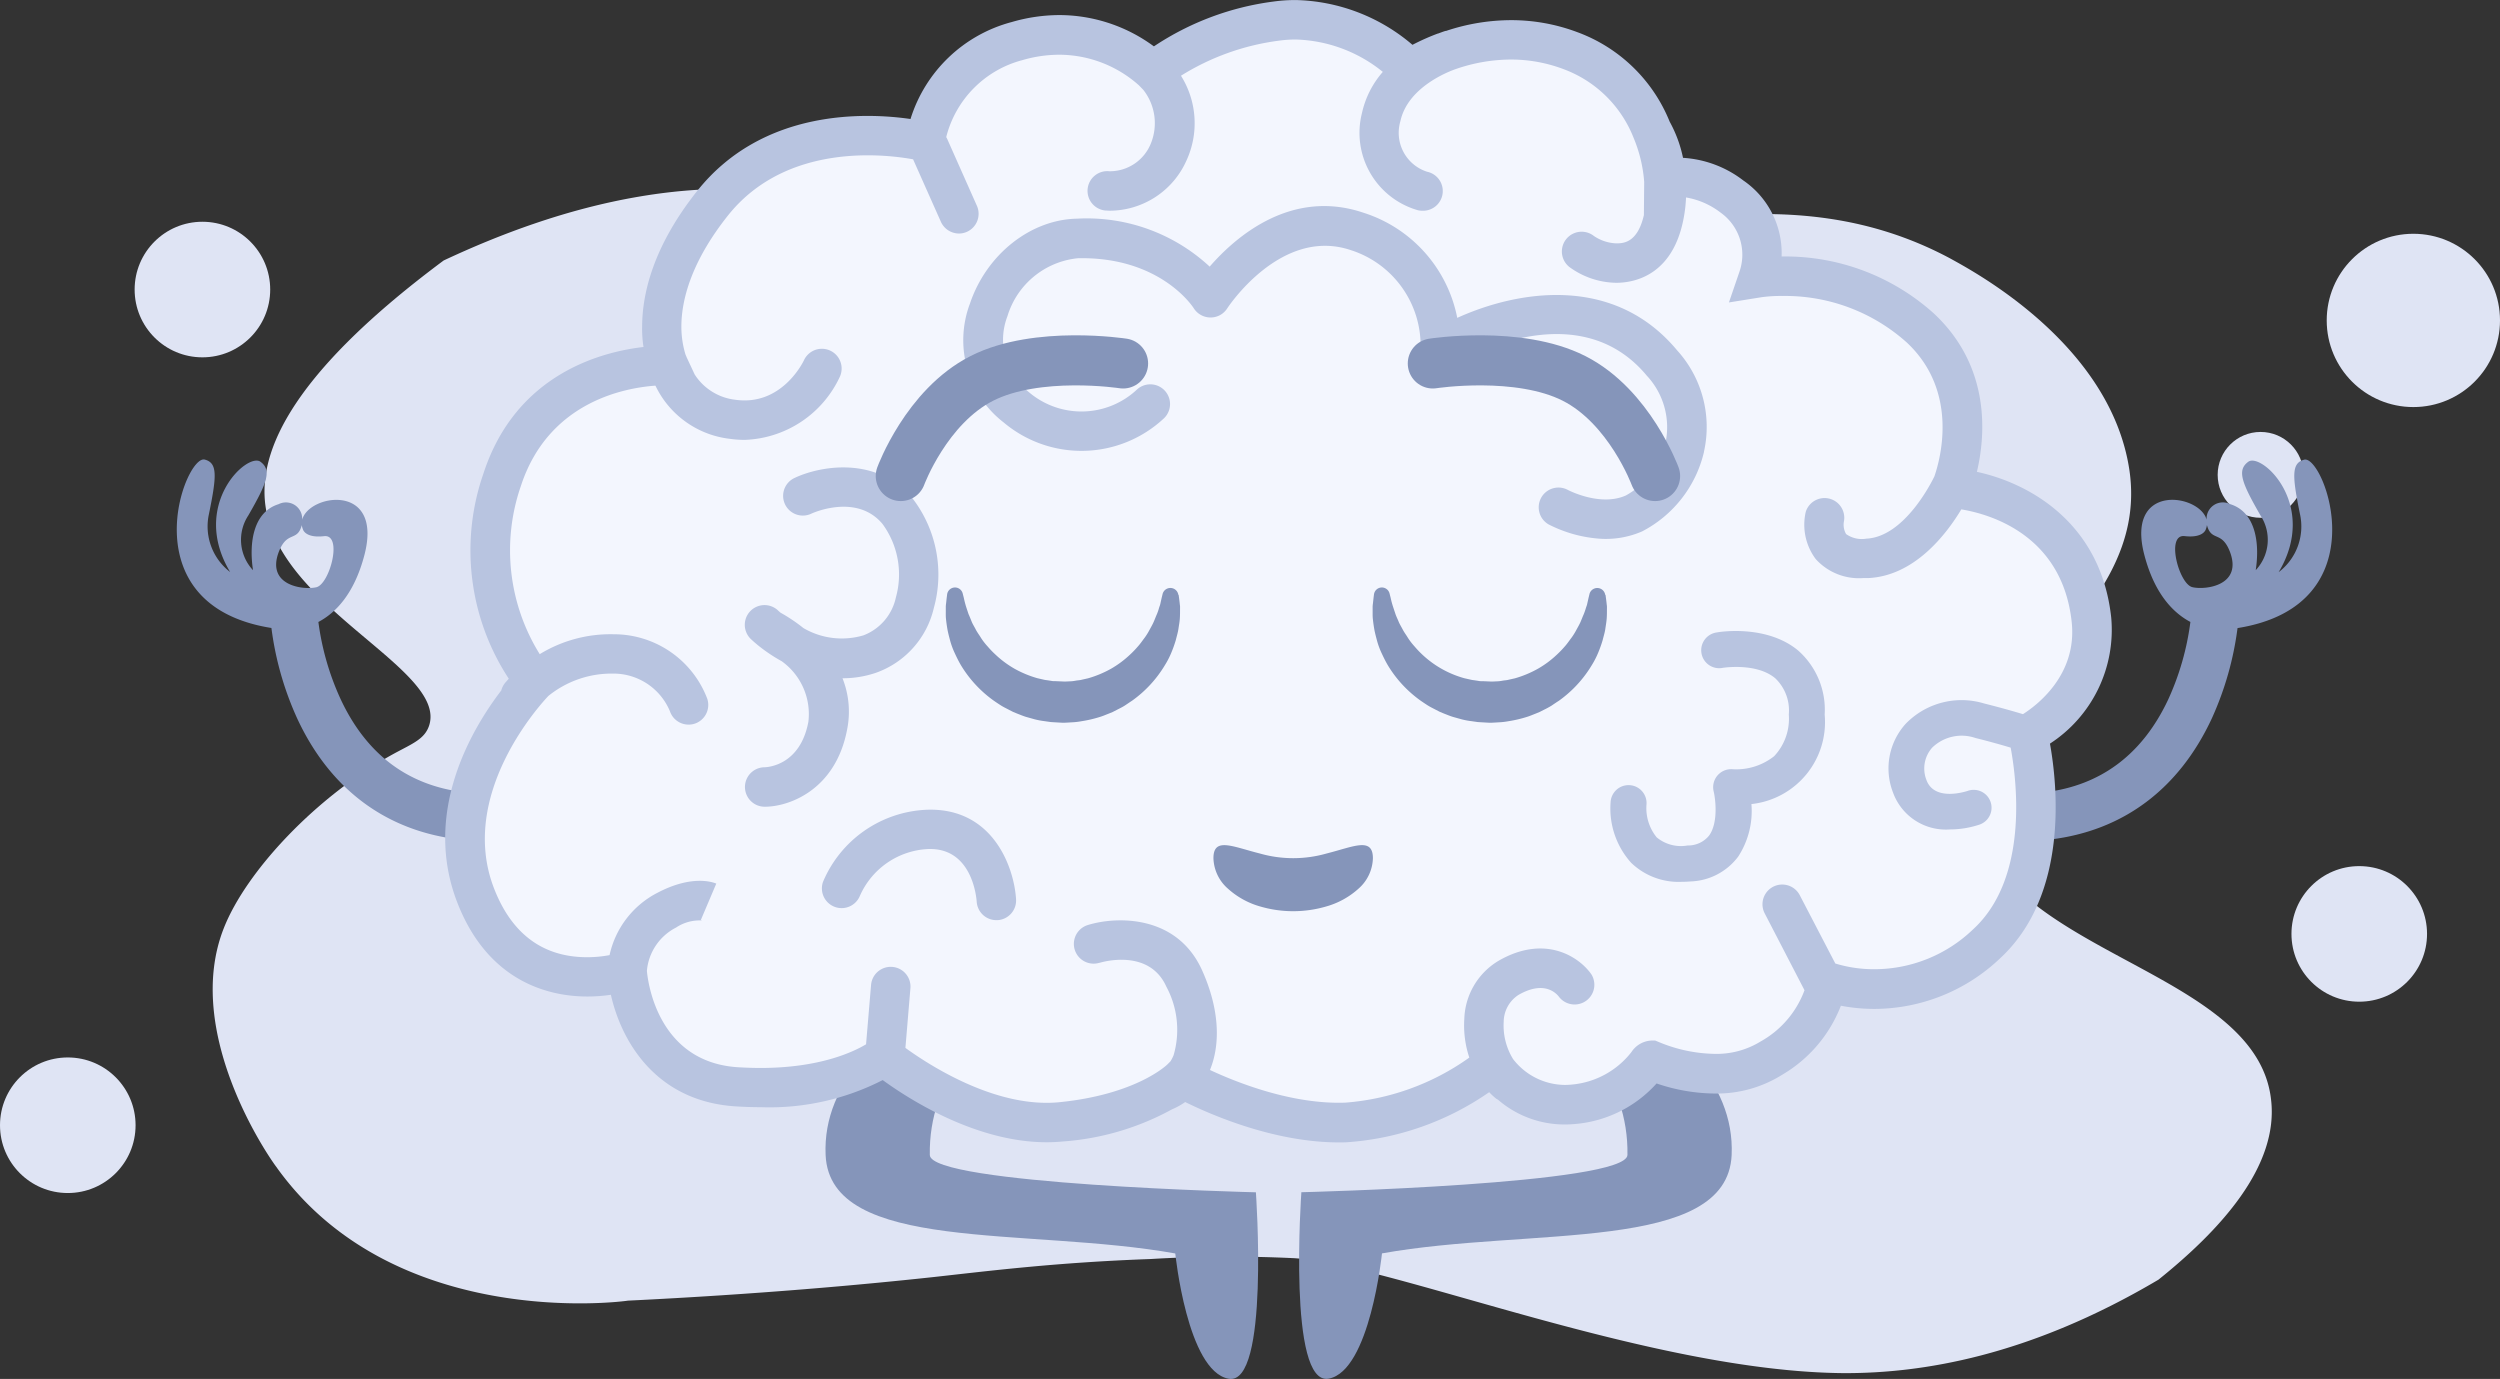 <svg xmlns="http://www.w3.org/2000/svg" width="199.699" height="110.15" viewBox="0 0 199.699 110.15">
  <rect x="0" y="0" width="199.699" height="110.15" fill="#333333" stroke="none"/>
  <g id="Group_14964" data-name="Group 14964" transform="translate(-88 -270.84)">
    <g id="Group_13207" data-name="Group 13207" transform="translate(7 95.859)">
      <g id="Group_12397" data-name="Group 12397" transform="translate(81 190.066)">
        <g id="Group_12390" data-name="Group 12390">
          <g id="Groupe_11172" data-name="Groupe 11172" transform="translate(0 0)">
            <g id="fusee" transform="translate(0 0)">
              <g id="OBJECTS">
                <g id="Groupe_10733" data-name="Groupe 10733">
                  <path id="Tracé_20852" data-name="Tracé 20852" d="M173.472,87.142c-10.415,6.168-18.984,7.467-25.011,7.467-15.415-.066-36.113-8.635-43.995-9.181a106.771,106.771,0,0,0-11.517.066c-7.533.273-12.816.942-17.336,1.441-5.65.612-13.984,1.375-24.4,1.883-.819.132-18.833,2.326-28.1-10.7-.678-.9-7.467-10.791-4.172-19.078,1.789-4.52,7.336-10.481,13.569-13.908,1.507-.819,2.467-1.168,2.825-2.26C36.761,38.42,23.653,33.627,22.3,25.6c-.687-4.04,1.3-10.274,14.191-19.869C45.4,1.554,58-2.42,70.548,1.827,81.236,5.462,82.2,11.7,91.989,13.617,104.4,15.952,107.753,6.9,129,3.409c8.918-1.507,18.362-2.881,27.76,2.119,1.883,1.036,12.882,6.855,14.389,16.95,1.78,12.129-14.125,17.543-12.336,27.553,1.883,11.1,22.412,12.242,23.645,22.675C183.133,78.093,178.34,83.234,173.472,87.142Z" transform="translate(-1.053 -0.008)" fill="#dfe4f4"/>
                  <circle id="Ellipse_392" data-name="Ellipse 392" cx="6.921" cy="6.921" r="6.921" transform="translate(185.857 3.589)" fill="#dfe4f4"/>
                  <circle id="Ellipse_393" data-name="Ellipse 393" cx="3.428" cy="3.428" r="3.428" transform="translate(177.146 19.419)" fill="#dfe4f4"/>
                  <circle id="Ellipse_394" data-name="Ellipse 394" cx="5.415" cy="5.415" r="5.415" transform="translate(0 69.384)" fill="#dfe4f4"/>
                  <circle id="Ellipse_395" data-name="Ellipse 395" cx="5.415" cy="5.415" r="5.415" transform="translate(183.041 54.1)" fill="#dfe4f4"/>
                  <circle id="Ellipse_396" data-name="Ellipse 396" cx="5.415" cy="5.415" r="5.415" transform="translate(10.754 2.629)" fill="#dfe4f4"/>
                </g>
              </g>
            </g>
          </g>
        </g>
      </g>
      <g id="Groupe_10766" data-name="Groupe 10766" transform="translate(95.124 174.981)">
        <g id="Groupe_10757" data-name="Groupe 10757" transform="translate(0 36.7)">
          <path id="Tracé_34" data-name="Tracé 34" d="M39.46,202.148c-.052.1-5.309,10.421-16.437,9.091-4.489-.537-7.8-3.028-9.854-7.409a21.4,21.4,0,0,1-1.789-6.19c1.346-.709,2.849-2.2,3.672-5.327,1.534-5.832-4.431-4.908-4.967-2.839A1.3,1.3,0,0,0,8.2,188.231c-1.987.614-2.384,3.013-2.041,5.273a3.545,3.545,0,0,1-.377-4.371c1.488-2.583,1.9-3.61.974-4.29-1.053-.779-5.639,3.455-2.424,8.808a4.592,4.592,0,0,1-1.694-4.632c.622-3.042.7-4.081-.336-4.351-1.59-.417-6.127,11.63,5.327,13.452a25.1,25.1,0,0,0,2.046,7.2c2.607,5.639,7.072,8.989,12.9,9.687a20.1,20.1,0,0,0,2.418.145,19.087,19.087,0,0,0,12.983-5.123,23.116,23.116,0,0,0,4.9-6.2ZM8.237,191.994c.659-1.659,1.462-.737,1.82-2.092h0a1.224,1.224,0,0,0,.088.338s.169.719,1.689.546.451,3.839-.621,4.081S7.161,194.718,8.237,191.994Z" transform="translate(-0.072 -184.657)" fill="#8595ba"/>
        </g>
        <g id="Groupe_12" data-name="Groupe 12" transform="translate(129.349 36.703)">
          <g id="Groupe_11" data-name="Groupe 11" transform="translate(0 0)">
            <path id="Tracé_37" data-name="Tracé 37" d="M651.05,203.846a23.084,23.084,0,0,0,4.9,6.2,19.073,19.073,0,0,0,12.981,5.123,20.486,20.486,0,0,0,2.418-.145c5.838-.7,10.3-4.049,12.915-9.689a25.2,25.2,0,0,0,2.046-7.2c11.453-1.824,6.925-13.869,5.325-13.452-1.029.268-.958,1.307-.336,4.351a4.58,4.58,0,0,1-1.705,4.634c3.217-5.367-1.371-9.587-2.424-8.819-.932.678-.515,1.695.974,4.288a3.539,3.539,0,0,1-.381,4.371c.346-2.26-.052-4.663-2.041-5.273a1.3,1.3,0,0,0-1.883,1.242c-.541-2.066-6.505-2.993-4.967,2.839.822,3.125,2.329,4.62,3.673,5.329a21.438,21.438,0,0,1-1.772,6.193c-2.058,4.382-5.379,6.874-9.863,7.412-11.128,1.332-16.385-8.987-16.439-9.091Zm31.655-8.979c-1.071-.24-2.144-4.254-.621-4.079s1.695-.546,1.695-.546a1.238,1.238,0,0,0,.086-.338h0c.358,1.353,1.162.431,1.82,2.092,1.072,2.73-1.912,3.119-2.979,2.872Z" transform="translate(-651.05 -184.667)" fill="#8595ba"/>
          </g>
        </g>
        <g id="Groupe_10738" data-name="Groupe 10738" transform="translate(21.446 0)">
          <g id="Groupe_34" data-name="Groupe 34" transform="translate(0 0)">
            <g id="Groupe_10761" data-name="Groupe 10761" transform="translate(30.37 74.911)">
              <g id="Groupe_10759" data-name="Groupe 10759" transform="translate(0 0.006)">
                <path id="Tracé_88" data-name="Tracé 88" d="M281.344,376.992s-21.025,5.4-20.486,17.35c.354,7.853,16.072,5.733,27.931,7.856,0,0,.952,9.388,4.253,10.006s2.186-14.891,2.186-14.891-26.01-.634-26.047-2.98c-.2-12.12,16.523-17.345,16.523-17.345Z" transform="translate(-260.848 -376.989)" fill="#8595ba"/>
              </g>
              <g id="Groupe_10760" data-name="Groupe 10760" transform="translate(37.833 0)">
                <path id="Tracé_88-2" data-name="Tracé 88-2" d="M465.309,376.967s21.03,5.4,20.492,17.345c-.354,7.853-16.072,5.733-27.931,7.856,0,0-.954,9.388-4.253,10.006s-2.186-14.891-2.186-14.891,26.01-.634,26.047-2.98c.2-12.12-16.525-17.345-16.525-17.345Z" transform="translate(-451.251 -376.959)" fill="#8595ba"/>
              </g>
            </g>
            <g id="Groupe_27" data-name="Groupe 27">
              <path id="Tracé_89" data-name="Tracé 89" d="M210.74,91.051c1.349.565,5.9,2.186,9.587-.177,4.371-2.805,4.371-6.13,4.371-6.13a12.751,12.751,0,0,0,12.782-2.98c6.127-5.608,3.326-16.776,3.326-16.776s5.744-2.98,5.085-9.14c-1.079-9.935-11.206-10.507-11.206-10.507s3.149-7.533-2.448-12.782-12.968-4.034-12.968-4.034a5.8,5.8,0,0,0-2.1-6.48c-3.493-2.454-6.293-.993-6.293-.993s.6-7.966-6.644-10.676c-6.905-2.583-12.807,1.507-12.807,1.507s-4.371-4.719-10.676-3.843a19.573,19.573,0,0,0-9.806,4.028,11.144,11.144,0,0,0-10.859-2.448,10.081,10.081,0,0,0-7.352,8.065s-11.243-3.134-17.37,4.57S132.208,36.4,132.208,36.4s-10.122-1.379-13.277,8.25a17.015,17.015,0,0,0,2.627,16.11s-8.23,8.23-4.727,17.16,11.894,7.046,11.894,7.046a9.269,9.269,0,0,0,8.946,8.192c8.228.525,11.733-2.448,11.733-2.448s7.179,5.951,14.183,5.254,9.633-3.5,9.633-3.5,6.655,3.787,13.132,3.559,11.733-4.614,11.733-4.614a6.923,6.923,0,0,0,6.48,3.152C208.936,94.1,210.486,90.937,210.74,91.051Z" transform="translate(-114.387 -6.347)" fill="#f3f6fe"/>
              <g id="Groupe_26" data-name="Groupe 26">
                <path id="Tracé_90" data-name="Tracé 90" d="M241.079,49.284c-.825-7.6-6.592-10.742-10.729-11.636.675-2.855,1.151-8.345-3.417-12.632a17.734,17.734,0,0,0-12.095-4.57h-.088a7.036,7.036,0,0,0-3.052-6.068,8.776,8.776,0,0,0-4.823-1.812,10.293,10.293,0,0,0-1.067-2.891,12.665,12.665,0,0,0-7.4-7.157,15.021,15.021,0,0,0-5.28-.95,16.506,16.506,0,0,0-5.179.859H187.9c-.032.01-.175.056-.383.133l-.215.079h-.018a17.8,17.8,0,0,0-2.021.9,14.854,14.854,0,0,0-9.339-3.578,12.982,12.982,0,0,0-1.778.123,22.4,22.4,0,0,0-9.537,3.578,12.761,12.761,0,0,0-7.553-2.5,13.678,13.678,0,0,0-3.789.553,11.567,11.567,0,0,0-8.1,7.749c-3.453-.5-11.759-.888-17.037,5.744-3.523,4.435-4.385,8.192-4.4,10.793v.036a9.4,9.4,0,0,0,.109,1.638c-3.435.4-10.2,2.187-12.78,10.09a18.684,18.684,0,0,0,2.019,16.409c-.179.2-.29.326-.312.354a1.589,1.589,0,0,0-.288.582c-2.384,3.12-6.329,9.762-3.494,16.992,2.542,6.49,7.582,7.457,10.358,7.457a12.812,12.812,0,0,0,1.892-.139c.807,3.614,3.517,8.5,9.957,8.914.678.043,1.355.066,2.009.066a19.818,19.818,0,0,0,9.746-2.166c2.1,1.53,7.455,4.967,13.094,4.967.445,0,.89-.022,1.323-.064a21.256,21.256,0,0,0,8.687-2.563,5.507,5.507,0,0,0,1.059-.586c2.123,1.047,7.142,3.225,12.283,3.225.213,0,.423,0,.634-.012a22.647,22.647,0,0,0,11.366-4,5.2,5.2,0,0,0,.565.523,1.167,1.167,0,0,0,.129.07,8.121,8.121,0,0,0,5.347,1.987h0c.3,0,.6-.016.906-.046a9.855,9.855,0,0,0,6.424-3.231,14.7,14.7,0,0,0,4.647.805,9.825,9.825,0,0,0,5.375-1.493,10.982,10.982,0,0,0,4.7-5.52,14.338,14.338,0,0,0,2.687.254,14.608,14.608,0,0,0,9.986-4c5.6-5.121,4.6-14.031,4.028-17.191A10.838,10.838,0,0,0,241.079,49.284Zm-7.044,7.722c-.838-.254-1.87-.544-3.122-.859a6.208,6.208,0,0,0-6.261,1.638,5.309,5.309,0,0,0-1.009,5.462,4.489,4.489,0,0,0,4.552,2.966,7.5,7.5,0,0,0,2.361-.385,1.426,1.426,0,0,0-.926-2.7c-.109.038-2.667.895-3.31-.863a2.511,2.511,0,0,1,.455-2.583,3.379,3.379,0,0,1,3.447-.777c1.13.283,2.062.544,2.825.775.451,2.408,1.524,10.38-3.009,14.52a11.394,11.394,0,0,1-7.858,3.179,10.57,10.57,0,0,1-3.14-.457L216.2,71.465a1.576,1.576,0,1,0-2.8,1.455h0l3.179,6.138a7.746,7.746,0,0,1-3.5,4.089,6.7,6.7,0,0,1-3.682.993,12.053,12.053,0,0,1-4.435-.936l-.308-.127h-.322a2.019,2.019,0,0,0-1.574.914,6.8,6.8,0,0,1-4.745,2.6c-.2.02-.4.03-.584.03h0a5.273,5.273,0,0,1-4.125-2.059,5.1,5.1,0,0,1-.753-2.98,2.583,2.583,0,0,1,1.18-2.15c2.019-1.162,2.993-.175,3.247.165a1.577,1.577,0,0,0,2.583-1.8c-.912-1.33-3.63-3.267-7.407-1.1a5.61,5.61,0,0,0-2.75,4.656,8.114,8.114,0,0,0,.4,3.084,19.622,19.622,0,0,1-9.907,3.6c-4.221.149-8.592-1.575-10.809-2.609h0c.906-2.22.684-5.049-.63-7.964-2.01-4.464-6.849-4.319-9.124-3.616a1.577,1.577,0,0,0,.918,3.018h.025c.161-.05,3.94-1.176,5.323,1.9a7.263,7.263,0,0,1,.584,5.478,3.168,3.168,0,0,1-.25.491l-.238.24c-.022.024-2.442,2.408-8.651,3.028a10.091,10.091,0,0,1-1.009.048c-4.739,0-9.5-3.1-11.276-4.387l.4-4.769a1.577,1.577,0,1,0-3.144-.258l-.4,4.739c-.942.565-3.623,1.89-8.427,1.89-.6,0-1.192-.022-1.808-.057-6.53-.417-7.219-7.072-7.271-7.706a4.306,4.306,0,0,1,2.329-3.451,3.382,3.382,0,0,1,2.091-.565.5.5,0,0,1-.111-.041l1.233-2.907c-.306-.127-1.963-.7-4.677.723a7.352,7.352,0,0,0-3.847,4.991,9.737,9.737,0,0,1-1.789.167c-3.507,0-6.005-1.834-7.423-5.454-2.941-7.5,3.673-14.73,4.321-15.413a8.015,8.015,0,0,1,5.144-1.789,4.888,4.888,0,0,1,4.57,3.013,1.574,1.574,0,0,0,1.488,1.063,1.526,1.526,0,0,0,.5-.079,1.575,1.575,0,0,0,.993-1.987,7.981,7.981,0,0,0-7.483-5.152,10.829,10.829,0,0,0-5.9,1.59,15.7,15.7,0,0,1-1.5-13.448c2.2-6.716,8.293-7.824,10.743-8a7.547,7.547,0,0,0,5.916,4.244,8.616,8.616,0,0,0,1.218.088,8.712,8.712,0,0,0,7.595-5.041,1.577,1.577,0,1,0-2.866-1.318c-.071.151-1.789,3.686-5.494,3.152a4.461,4.461,0,0,1-3.233-2.015l-.65-1.391c0-.02-.046-.1-.094-.234a7.711,7.711,0,0,1-.32-2.123v-.149c.018-1.971.711-5.021,3.727-8.812,4.683-5.868,12.6-4.878,14.783-4.48l2.221,4.991a1.59,1.59,0,0,0,1.441.936,1.544,1.544,0,0,0,.639-.137,1.577,1.577,0,0,0,.795-2.08l-2.393-5.386c-.016-.038-.04-.066-.057-.1a8.5,8.5,0,0,1,6.111-6.155,10.48,10.48,0,0,1,2.919-.424,9.591,9.591,0,0,1,6.367,2.448l.352.365a4.305,4.305,0,0,1,.6,4.268,3.533,3.533,0,0,1-3.318,2.227,1.576,1.576,0,1,0-.294,3.138h0c.117,0,.236.014.354.014a6.737,6.737,0,0,0,6.1-4.01,7.126,7.126,0,0,0-.439-6.772,19.473,19.473,0,0,1,7.816-2.8,9.8,9.8,0,0,1,1.343-.094A11.528,11.528,0,0,1,182.894,5.7a7.417,7.417,0,0,0-1.663,3.281,6.428,6.428,0,0,0,4.439,7.763,1.56,1.56,0,0,0,.383.048,1.575,1.575,0,0,0,.377-3.116A3.265,3.265,0,0,1,184.3,9.636c.582-2.688,3.775-3.934,4.4-4.153a13.567,13.567,0,0,1,4.421-.769,11.848,11.848,0,0,1,4.173.753,9.593,9.593,0,0,1,5.583,5.377l.048.12a11.254,11.254,0,0,1,.848,3.521l-.024,2.655c-.517,2.257-1.681,2.257-2.218,2.257a3.378,3.378,0,0,1-1.789-.6,1.578,1.578,0,1,0-1.93,2.5,6.485,6.485,0,0,0,3.725,1.251c1.437,0,4.849-.576,5.506-5.917.038-.308.059-.6.073-.9a6.208,6.208,0,0,1,2.766,1.214,4.124,4.124,0,0,1,1.516,4.672l-.856,2.5,2.6-.417a11.385,11.385,0,0,1,1.685-.1,14.549,14.549,0,0,1,9.93,3.724c4.151,3.895,2.687,9.272,2.2,10.68-.167.354-2.363,4.836-5.436,4.981a2.166,2.166,0,0,1-1.618-.365,1.484,1.484,0,0,1-.169-1.041,1.575,1.575,0,0,0-3.054-.739,4.576,4.576,0,0,0,.795,3.775,4.655,4.655,0,0,0,3.791,1.52h.4c3.72-.173,6.263-3.531,7.439-5.488,2.279.377,8.063,2.028,8.816,8.991.463,4.266-2.837,6.7-3.909,7.376Z" transform="translate(-108.006 0.042)" fill="#b8c4e0"/>
                <path id="Tracé_91" data-name="Tracé 91" d="M375.5,102.384a9.091,9.091,0,0,0-2.138-8.1c-5.085-6.121-12.788-4.769-17.567-2.6a11.037,11.037,0,0,0-7.477-8.393c-5.78-1.967-10.231,1.921-12.3,4.3a14.408,14.408,0,0,0-10.6-3.831c-3.712.073-7.223,2.857-8.544,6.77a8.3,8.3,0,0,0,2.692,9.511,9.646,9.646,0,0,0,12.8-.333,1.576,1.576,0,0,0-2.155-2.3h0a6.479,6.479,0,0,1-8.683.167,5.249,5.249,0,0,1-1.663-6.027,6.56,6.56,0,0,1,5.621-4.627c6.539-.141,9.158,3.833,9.259,3.992a1.59,1.59,0,0,0,2.171.51,1.619,1.619,0,0,0,.5-.489c.041-.066,4.29-6.557,9.887-4.657a8.011,8.011,0,0,1,5.563,7.816,1.577,1.577,0,0,0,2.406,1.43c.4-.252,9.975-6.068,15.662.777a6.027,6.027,0,0,1,1.493,5.379,6.484,6.484,0,0,1-3.157,4.189c-2.06.926-4.64-.437-4.659-.449a1.577,1.577,0,0,0-1.518,2.764,10.6,10.6,0,0,0,3.866,1.124,7.251,7.251,0,0,0,3.6-.565,9.621,9.621,0,0,0,4.945-6.352Z" transform="translate(-274.96 -66.293)" fill="#b8c4e0"/>
                <path id="Tracé_92" data-name="Tracé 92" d="M236.453,208.747a7.223,7.223,0,0,0-.377-4.049h.018a8.172,8.172,0,0,0,2.692-.451,7.226,7.226,0,0,0,4.586-5.166,9.987,9.987,0,0,0-1.709-8.758c-2.9-3.43-7.419-2.569-9.4-1.633a1.576,1.576,0,1,0,1.343,2.851h0c.038-.018,3.578-1.645,5.655.818a6.82,6.82,0,0,1,1.077,5.889,4.171,4.171,0,0,1-2.583,3.02,6.075,6.075,0,0,1-4.8-.578,13.037,13.037,0,0,0-1.83-1.23l-.159-.139a1.575,1.575,0,1,0-2.24,2.216l.038.037c.034.032.211.2.5.439l.01.01a13.073,13.073,0,0,0,1.951,1.318,5.194,5.194,0,0,1,2.126,4.828c-.644,3.453-3.2,3.63-3.5,3.639a1.576,1.576,0,1,0,.018,3.152C231.745,214.967,235.542,213.667,236.453,208.747Z" transform="translate(-204.347 -150.519)" fill="#b8c4e0"/>
                <path id="Tracé_93" data-name="Tracé 93" d="M267.737,325.453a9.417,9.417,0,0,0-8.314,5.762,1.576,1.576,0,0,0,2.941,1.13,6.269,6.269,0,0,1,5.474-3.753c3.463-.105,3.829,3.775,3.861,4.2a1.577,1.577,0,0,0,1.57,1.482h.1a1.577,1.577,0,0,0,1.475-1.67C274.687,330.06,273.006,325.283,267.737,325.453Z" transform="translate(-229.251 -260.772)" fill="#b8c4e0"/>
                <path id="Tracé_94" data-name="Tracé 94" d="M591.4,255.213c-2.529-2.132-6.358-1.507-6.517-1.47a1.435,1.435,0,1,0,.489,2.825c.025,0,2.683-.421,4.173.841a3.544,3.544,0,0,1,1.079,2.891,4.365,4.365,0,0,1-1.169,3.328,4.869,4.869,0,0,1-3.31,1.043,1.441,1.441,0,0,0-1.558,1.307,1.422,1.422,0,0,0,.036.471c.141.584.383,2.481-.363,3.517a2.151,2.151,0,0,1-1.717.795,3.037,3.037,0,0,1-2.47-.646,3.7,3.7,0,0,1-.82-2.583,1.437,1.437,0,1,0-2.864-.224,6.486,6.486,0,0,0,1.639,4.833,5.462,5.462,0,0,0,4.04,1.524c.229,0,.461-.012.7-.03a4.959,4.959,0,0,0,3.815-1.987,6.678,6.678,0,0,0,1.055-4.194,6.585,6.585,0,0,0,5.851-7.149,6.309,6.309,0,0,0-2.09-5.091Z" transform="translate(-483.305 -203.225)" fill="#b8c4e0"/>
              </g>
            </g>
          </g>
        </g>
        <g id="Groupe_10758" data-name="Groupe 10758" transform="translate(57.829 28.784)">
          <path id="Tracé_22522" data-name="Tracé 22522" d="M505,145.057s6.841-1.059,11.28,1.192,6.476,7.8,6.476,7.8" transform="translate(-462.501 -144.808)" fill="none" stroke="#8595ba" stroke-linecap="round" stroke-linejoin="bevel" stroke-width="4"/>
          <path id="Tracé_22523" data-name="Tracé 22523" d="M308.868,145.057s-6.841-1.059-11.28,1.192-6.478,7.8-6.478,7.8" transform="translate(-291.11 -144.808)" fill="none" stroke="#8595ba" stroke-linecap="round" stroke-linejoin="bevel" stroke-width="4"/>
        </g>
        <g id="Groupe_10149" data-name="Groupe 10149" transform="translate(61.438 46.93)">
          <g id="Groupe_23" data-name="Groupe 23" transform="translate(21.367 20.58)">
            <g id="Groupe_22" data-name="Groupe 22" transform="translate(0 0)">
              <path id="Tracé_51" data-name="Tracé 51" d="M429.539,340.763a3.35,3.35,0,0,1-1.142,2.418,6.465,6.465,0,0,1-2.615,1.437,9.37,9.37,0,0,1-5.222,0,6.466,6.466,0,0,1-2.619-1.446,3.35,3.35,0,0,1-1.14-2.418c0-1.707,1.514-.926,3.7-.377a9.7,9.7,0,0,0,5.345,0C428.023,339.827,429.539,339.042,429.539,340.763Z" transform="translate(-416.801 -339.712)" fill="#8595ba"/>
            </g>
            <path id="Tracé_52" data-name="Tracé 52" d="M440.942,353.632a9.338,9.338,0,0,1-5.222,0,2.637,2.637,0,0,1,5.222,0Z" transform="translate(-431.962 -349.048)" fill="#8595ba"/>
          </g>
          <g id="Groupe_24" data-name="Groupe 24" transform="translate(0 0)">
            <path id="Tracé_53" data-name="Tracé 53" d="M327.869,236.731l.041.306c.012.1.028.222.045.367,0,.073.02.147.025.234s0,.2,0,.3c0,.211,0,.451-.018.709s-.068.512-.109.795-.133.582-.211.9a9.793,9.793,0,0,1-.346.976,6.6,6.6,0,0,1-.517,1.013,9.449,9.449,0,0,1-2.623,2.848c-.2.129-.387.263-.6.4s-.419.227-.632.342l-.324.165-.338.139c-.229.088-.455.188-.691.258a9.807,9.807,0,0,1-1.452.338,5.555,5.555,0,0,1-.747.088l-.377.022-.188.01h-.272l-.632-.036-.157-.01a1.307,1.307,0,0,1-.177-.018l-.4-.057a6.223,6.223,0,0,1-.781-.145l-.718-.2c-.234-.073-.463-.17-.691-.258l-.338-.139-.322-.165c-.215-.115-.431-.215-.632-.342s-.4-.26-.6-.4a9.49,9.49,0,0,1-2.623-2.846c-.2-.344-.363-.686-.514-1.015a6,6,0,0,1-.348-.976c-.084-.318-.163-.618-.211-.9s-.084-.555-.109-.795-.01-.476-.014-.682v-.288a2.4,2.4,0,0,1,.024-.254c.018-.157.032-.29.043-.4.028-.215.041-.328.041-.328a.634.634,0,0,1,1.24-.079l.02.079.073.283a7.765,7.765,0,0,0,.2.765l.175.528c.086.188.163.385.25.6s.22.419.333.642.282.439.419.671a5.152,5.152,0,0,0,.521.67,7.632,7.632,0,0,0,.621.646,7.971,7.971,0,0,0,1.518,1.13,8.542,8.542,0,0,0,1.838.765l.494.113a1.52,1.52,0,0,0,.234.041l.222.032.222.036a.65.65,0,0,0,.139.014h.159l.632.028a.7.7,0,1,1-.075,0h.26l.258-.012a2.932,2.932,0,0,0,.509-.054c.167-.032.34-.032.5-.079l.494-.111a8.547,8.547,0,0,0,1.838-.765,8.041,8.041,0,0,0,1.518-1.13,7.635,7.635,0,0,0,.622-.646c.2-.22.354-.453.521-.67a5,5,0,0,0,.419-.671c.121-.222.242-.433.333-.642s.163-.411.25-.6a4.026,4.026,0,0,0,.17-.5c.025-.077.052-.151.075-.218a2.207,2.207,0,0,0,.054-.227c.032-.143.059-.263.081-.362l.073-.3a.642.642,0,0,1,1.258.064Z" transform="translate(-309.281 -236.142)" fill="#8595ba"/>
            <path id="Tracé_54" data-name="Tracé 54" d="M499.459,236.731s.014.105.041.306c.012.1.028.222.046.367,0,.073.02.147.025.234s0,.2,0,.3c0,.211,0,.451-.02.709s-.068.512-.107.795-.135.582-.213.9a9.8,9.8,0,0,1-.346.976,6.76,6.76,0,0,1-.515,1.013,9.5,9.5,0,0,1-2.623,2.848c-.2.129-.4.263-.6.4a7.126,7.126,0,0,1-.632.342l-.324.165-.338.139c-.229.088-.455.188-.691.258a9.815,9.815,0,0,1-1.452.338,5.521,5.521,0,0,1-.745.088l-.377.022-.188.01h-.272l-.632-.036-.159-.01a1.366,1.366,0,0,1-.177-.018l-.4-.057a6.149,6.149,0,0,1-.781-.145l-.718-.2c-.236-.073-.463-.17-.691-.258l-.338-.139-.324-.165c-.213-.115-.431-.215-.632-.342s-.4-.26-.6-.4a9.465,9.465,0,0,1-2.623-2.846c-.2-.344-.363-.686-.515-1.015a6.009,6.009,0,0,1-.347-.976c-.084-.318-.163-.618-.211-.9s-.084-.555-.109-.795-.012-.476-.016-.682v-.288a2.4,2.4,0,0,1,.025-.254c.016-.157.032-.29.043-.4.025-.215.041-.328.041-.328a.634.634,0,0,1,1.24-.079l.02.079s.024.094.072.283a6.631,6.631,0,0,0,.209.765c.052.159.111.336.175.528s.163.385.25.6.218.419.333.642.282.439.419.671a5.317,5.317,0,0,0,.519.67,8.038,8.038,0,0,0,3.978,2.542l.5.113a1.519,1.519,0,0,0,.234.041l.222.032.222.036a.641.641,0,0,0,.138.014h.159l.634.028a.7.7,0,1,1-.075,0h.249l.256-.012a2.9,2.9,0,0,0,.509-.054c.167-.032.34-.032.5-.079l.494-.111a8.546,8.546,0,0,0,1.836-.765,7.847,7.847,0,0,0,1.52-1.13,7.938,7.938,0,0,0,.621-.644c.2-.22.351-.453.519-.671a5.094,5.094,0,0,0,.419-.67c.121-.222.245-.433.334-.642s.165-.411.25-.6a5.064,5.064,0,0,0,.173-.5c.025-.077.052-.151.075-.218s.036-.157.054-.227c.032-.143.059-.263.081-.362l.073-.3a.642.642,0,0,1,1.258.064Z" transform="translate(-446.772 -236.142)" fill="#8595ba"/>
          </g>
        </g>
      </g>
      <path id="Path_24617" data-name="Path 24617" d="M.942,0H5.65a.942.942,0,0,1,.942.942c0,.52-.582,2.437-1.1,2.437a12.8,12.8,0,0,0-2.133-.887,4.68,4.68,0,0,0-1.695-.163C1.141,2.328,0,1.461,0,.942A.942.942,0,0,1,.942,0Z" transform="matrix(0.985, 0.174, -0.174, 0.985, 116.997, 256.365)" fill="#dfe4f4"/>
    </g>
  </g>
</svg>
